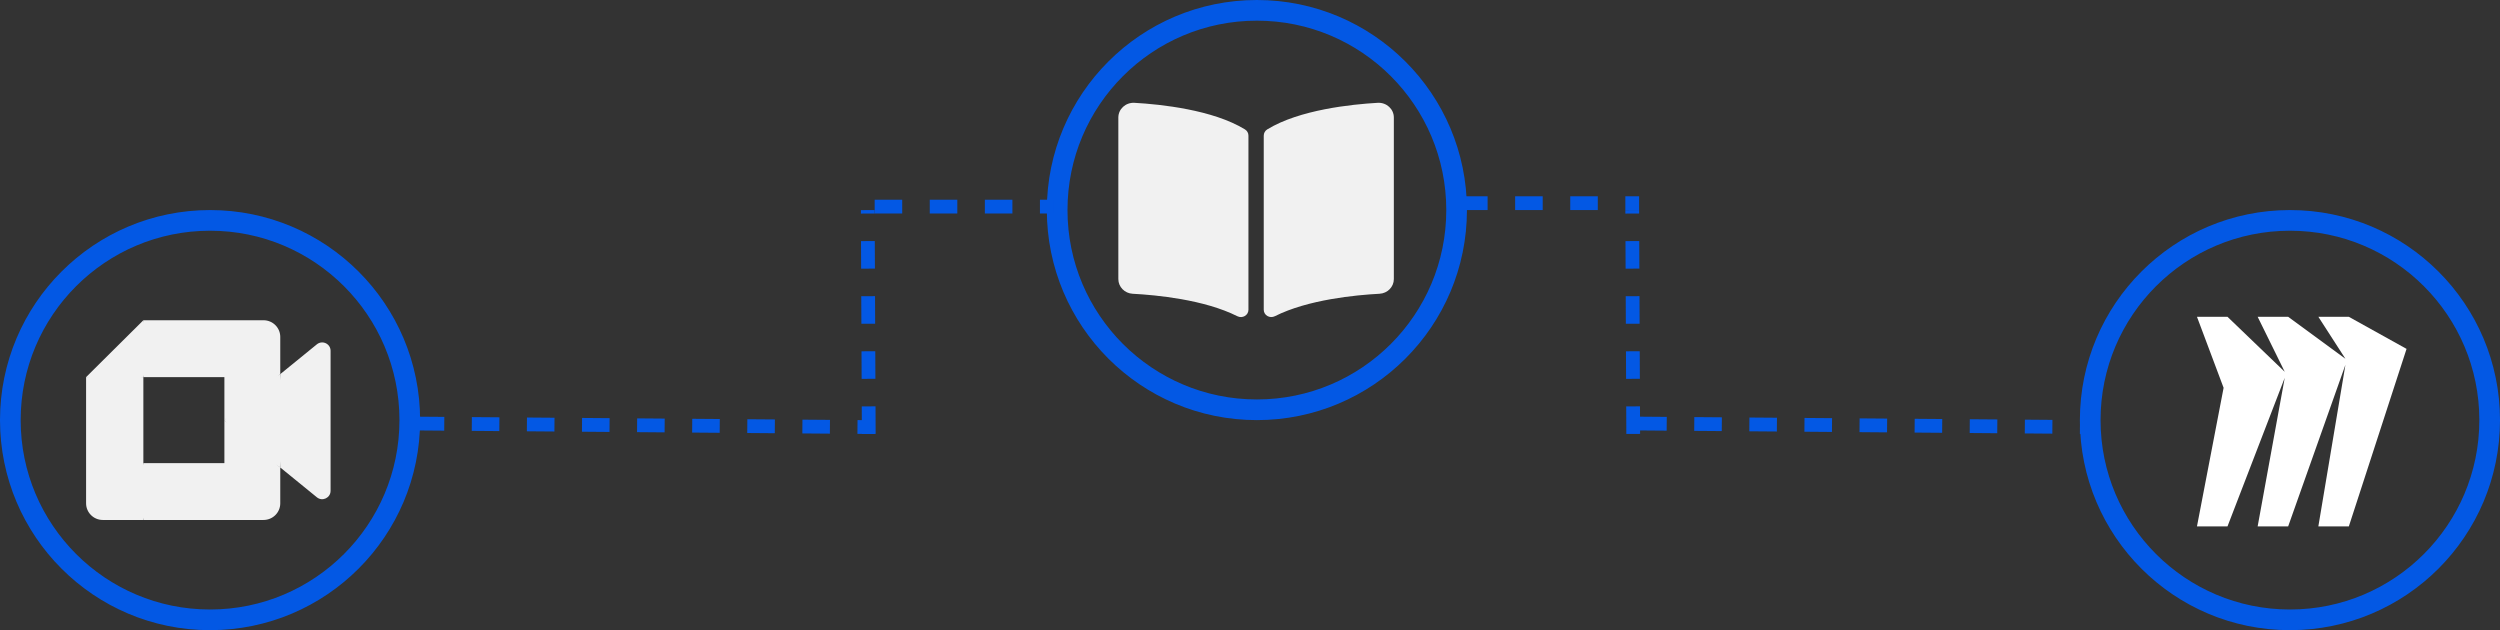 <svg width="726" height="183" viewBox="0 0 726 183" fill="none" xmlns="http://www.w3.org/2000/svg">
<rect x="0" y="0" width="726" height="183" fill="#333333" stroke="none"/>
<path d="M400.081 29.859C392.469 30.291 377.34 31.863 368.001 37.58C367.356 37.975 366.991 38.676 366.991 39.41V89.952C366.991 91.556 368.745 92.57 370.224 91.825C379.834 86.989 393.731 85.669 400.602 85.308C402.948 85.184 404.772 83.304 404.772 81.049V34.123C404.773 31.663 402.64 29.714 400.081 29.859ZM361.538 37.58C352.199 31.863 337.07 30.292 329.458 29.859C326.9 29.714 324.766 31.663 324.766 34.123V81.051C324.766 83.306 326.59 85.187 328.936 85.309C335.81 85.671 349.714 86.992 359.323 91.831C360.799 92.574 362.547 91.561 362.547 89.961V39.385C362.547 38.65 362.183 37.976 361.538 37.58Z" fill="#F1F1F1"/>
<circle cx="365" cy="61" r="58" stroke="#0358E4" stroke-width="6"/>
<circle cx="665" cy="122" r="58" stroke="#0358E4" stroke-width="6"/>
<circle cx="61" cy="122" r="58" stroke="#0358E4" stroke-width="6"/>
<path d="M65.16 122L72.08 129.854L81.386 135.759L83.008 122.048L81.386 108.644L71.901 113.832L65.16 122Z" fill="#F1F1F1"/>
<path d="M25 134.486V146.167C25 148.837 27.178 151 29.868 151H41.632L44.065 142.171L41.632 134.486L33.559 132.069L25 134.486Z" fill="#F1F1F1"/>
<path d="M41.632 93L25 109.514L33.559 111.93L41.632 109.514L44.025 101.934L41.632 93Z" fill="#F1F1F1"/>
<path d="M41.632 109.515H25V134.487H41.632V109.515Z" fill="#F1F1F1"/>
<path d="M92.017 99.993L81.389 108.644V135.759L92.066 144.451C93.664 145.692 96 144.56 96 142.542V101.862C96 99.82 93.611 98.7 92.017 99.993ZM65.163 122V134.486H41.635V151H76.521C79.21 151 81.389 148.837 81.389 146.167V135.759L65.163 122Z" fill="#F1F1F1"/>
<path d="M76.521 93H41.635V109.514H65.163V122L81.389 108.652V97.833C81.389 95.163 79.21 93 76.521 93Z" fill="#F1F1F1"/>
<line x1="121.016" y1="123" x2="254.015" y2="124.031" stroke="#0358E4" stroke-width="4" stroke-dasharray="8 8"/>
<line x1="252.287" y1="126.012" x2="252" y2="61.009" stroke="#0358E4" stroke-width="4" stroke-dasharray="8 8"/>
<line x1="254" y1="60" x2="306" y2="60" stroke="#0358E4" stroke-width="4" stroke-dasharray="8 8"/>
<line x1="424" y1="59" x2="476" y2="59" stroke="#0358E4" stroke-width="4" stroke-dasharray="8 8"/>
<line x1="474.287" y1="126.012" x2="474" y2="61.009" stroke="#0358E4" stroke-width="4" stroke-dasharray="8 8"/>
<line x1="476.016" y1="123" x2="609.015" y2="124.031" stroke="#0358E4" stroke-width="4" stroke-dasharray="8 8"/>
<path d="M682.103 92H673.252L681.112 104.192L664.486 92H655.622L663.49 107.976L646.864 92H638L645.734 112.621L638 152.864H646.864L663.486 109.715L655.622 152.864H664.481L681.112 105.932L673.248 152.864H682.103L698.864 101.315L682.103 92Z" fill="white"/>
</svg>
